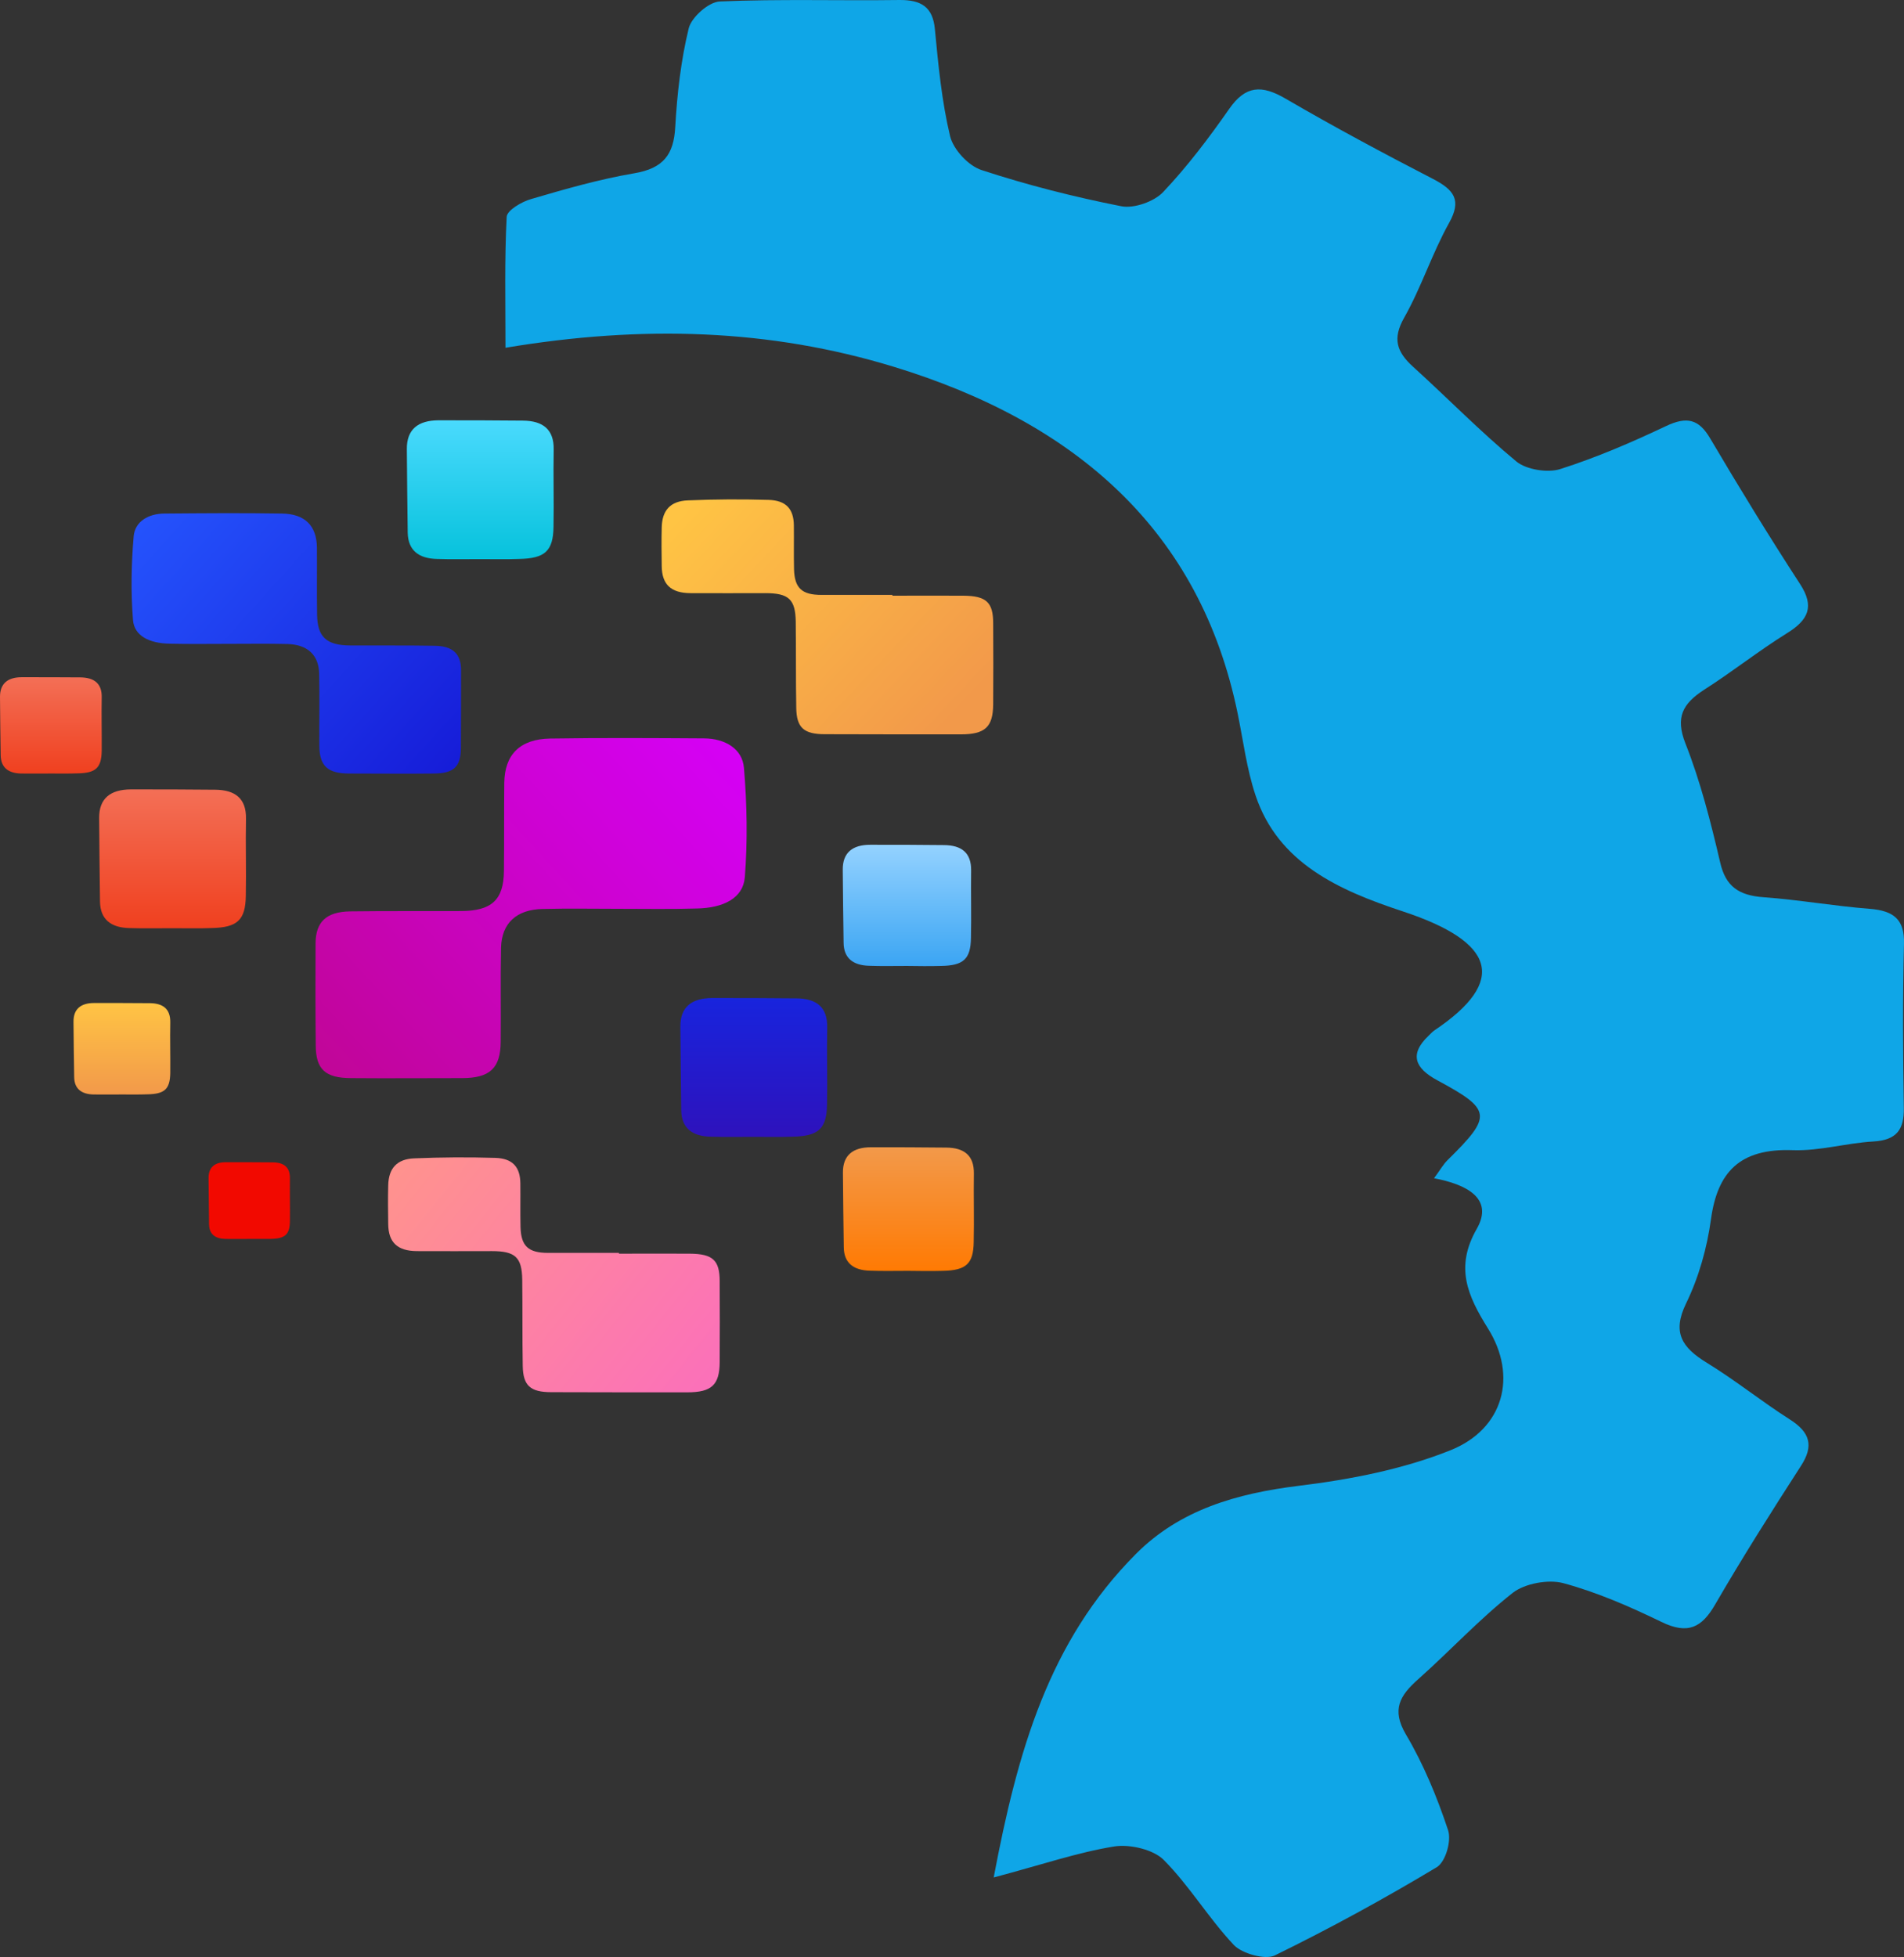 <svg width="616" height="633" viewBox="0 0 616 633" fill="none" xmlns="http://www.w3.org/2000/svg">
<rect x="0" y="0" width="616" height="633" fill="#333333" stroke="none"/>
<path d="M321.49 607.274C329.233 566.371 339.299 530.969 367.504 502.628C381.718 488.353 400.023 483.058 420.376 480.567C436.967 478.542 454.001 475.22 469.266 469.095C486.521 462.191 491.001 445.062 481.433 429.749C474.796 419.108 470.648 409.92 477.783 397.462C483.368 387.652 474.464 383.084 463.956 381.111C465.892 378.516 466.887 376.647 468.381 375.194C482.871 360.919 482.705 358.947 464.952 349.395C457.873 345.554 455.826 341.09 462.131 335.069C462.795 334.446 463.348 333.771 464.122 333.252C487.904 317.264 483.755 304.651 453.835 294.788C432.875 287.885 413.518 279.06 406.218 257.311C403.342 248.746 402.236 239.61 400.411 230.734C388.244 171.559 347.981 136.573 289.082 118.613C249.096 106.414 207.949 105.065 163.539 112.488C163.539 97.798 163.207 83.938 163.926 70.131C164.037 68.054 168.738 65.251 171.89 64.369C182.84 61.151 193.901 57.984 205.128 56.064C214.751 54.455 217.959 49.887 218.457 41.166C219.065 30.421 220.282 19.572 222.826 9.139C223.711 5.609 229.242 0.626 232.892 0.47C252.193 -0.36 271.495 0.263 290.851 0.003C298.152 -0.101 301.802 2.339 302.465 9.45C303.571 21.026 304.678 32.757 307.387 44.073C308.438 48.329 313.25 53.624 317.619 55.026C332.33 59.853 347.484 63.694 362.748 66.705C366.841 67.535 373.422 65.2 376.298 62.137C384.206 53.78 391.175 44.54 397.701 35.197C402.955 27.67 408.153 27.359 415.951 31.927C431.547 41.01 447.531 49.575 463.624 57.88C470.538 61.462 472.916 64.784 468.823 72.103C463.293 82.018 459.864 92.918 454.278 102.781C450.462 109.529 451.845 113.785 457.154 118.613C468.381 128.787 478.944 139.635 490.613 149.29C493.766 151.886 500.679 153.028 504.771 151.73C516.496 147.993 527.834 143.113 538.895 137.871C545.752 134.6 549.624 135.535 553.329 141.868C562.676 157.699 572.299 173.428 582.365 188.896C587.066 196.111 585.185 200.472 578.106 204.832C568.925 210.542 560.464 217.29 551.338 223.103C544.37 227.619 541.992 232.032 545.255 240.389C550.177 252.847 553.495 265.979 556.537 279.008C558.307 286.743 562.565 289.649 570.64 290.22C582.088 291.051 593.425 293.075 604.874 293.958C612.782 294.581 616.211 297.488 615.99 305.274C615.547 322.974 615.658 340.675 615.935 358.376C616.045 365.175 613.833 368.809 605.98 369.224C597.297 369.743 588.614 372.339 579.986 372.027C562.786 371.404 555.652 379.191 553.551 394.348C552.279 403.639 549.624 413.138 545.476 421.651C540.941 430.995 544.149 435.874 552.223 440.805C561.459 446.463 569.865 453.263 578.991 459.077C585.627 463.281 586.9 467.642 582.641 474.182C573.129 488.924 563.727 503.77 554.933 518.927C550.619 526.402 546.139 528.841 537.457 524.585C527.28 519.654 516.717 515.034 505.767 512.075C500.955 510.777 493.323 512.179 489.452 515.189C478.557 523.754 469.21 533.928 458.868 543.116C452.895 548.41 450.13 552.978 454.831 560.972C460.583 570.679 464.952 581.32 468.491 591.961C469.653 595.387 467.717 602.187 464.841 603.952C447.807 614.178 430.331 623.729 412.412 632.501C409.315 634.007 401.793 631.878 399.194 629.127C391.009 620.459 384.87 610.025 376.464 601.564C373.145 598.242 365.513 596.425 360.425 597.256C348.59 599.176 336.976 603.173 321.49 607.274Z" fill="#0FA6E7"/>
<path d="M140.532 227.048C136.274 222.584 131.573 219.625 131.96 217.601C132.624 214.486 136.771 211.995 139.426 209.244C141.915 211.58 146.063 213.708 146.505 216.407C146.948 218.95 143.519 222.065 140.532 227.048Z" fill="white"/>
<path d="M288.749 192.685C296.381 192.685 304.013 192.634 311.645 192.685C319.111 192.737 321.323 194.814 321.323 201.614C321.379 210.334 321.379 219.107 321.323 227.827C321.268 235.198 318.669 237.534 310.815 237.534C296.16 237.534 281.504 237.534 266.848 237.482C260.045 237.482 257.723 235.354 257.612 229.021C257.446 219.729 257.557 210.386 257.446 201.095C257.336 193.827 255.178 191.855 247.602 191.855C239.527 191.855 231.397 191.907 223.323 191.855C217.018 191.803 214.142 189 214.087 183.083C214.032 178.93 213.976 174.777 214.087 170.625C214.197 165.122 216.852 162.06 222.549 161.852C231.232 161.489 239.97 161.437 248.652 161.696C254.349 161.852 256.782 164.655 256.838 169.95C256.893 174.673 256.782 179.397 256.893 184.121C257.059 190.246 259.437 192.426 265.797 192.426C273.429 192.426 281.061 192.426 288.693 192.426C288.749 192.582 288.749 192.634 288.749 192.685Z" fill="url(#paint0_linear_6256_1230)"/>
<path d="M200.262 405.508C207.894 405.508 215.527 405.456 223.159 405.508C230.625 405.56 232.837 407.636 232.837 414.436C232.892 423.157 232.892 431.929 232.837 440.65C232.782 448.021 230.182 450.357 222.329 450.357C207.673 450.357 193.017 450.357 178.361 450.305C171.559 450.305 169.236 448.177 169.126 441.844C168.96 432.552 169.07 423.209 168.96 413.917C168.849 406.65 166.692 404.678 159.115 404.678C151.041 404.678 142.911 404.73 134.836 404.678C128.532 404.626 125.656 401.823 125.6 395.905C125.545 391.753 125.49 387.6 125.6 383.447C125.711 377.945 128.366 374.882 134.062 374.675C142.745 374.312 151.483 374.26 160.166 374.519C165.863 374.675 168.296 377.478 168.351 382.772C168.407 387.496 168.296 392.22 168.407 396.943C168.572 403.069 170.951 405.249 177.311 405.249C184.943 405.249 192.575 405.249 200.207 405.249C200.262 405.404 200.262 405.456 200.262 405.508Z" fill="url(#paint1_linear_6256_1230)"/>
<path d="M200.482 293.959C192.186 293.959 183.891 293.803 175.595 294.011C167.133 294.167 162.322 298.579 162.1 306.521C161.879 316.695 162.101 326.869 161.99 336.991C161.935 345.555 158.45 348.722 149.436 348.722C137.434 348.722 125.488 348.826 113.487 348.722C105.191 348.67 102.205 345.867 102.15 338.184C102.039 327.18 102.039 316.124 102.094 305.119C102.15 298.215 105.523 294.945 113.211 294.789C125.212 294.634 137.158 294.738 149.159 294.686C159.059 294.634 162.93 291.104 163.041 281.761C163.151 272.261 163.041 262.71 163.151 253.211C163.262 244.075 168.239 239.04 178.028 238.885C194.62 238.625 211.211 238.729 227.803 238.833C234.605 238.885 240.191 242.207 240.689 248.384C241.684 260.115 241.906 272.054 240.965 283.785C240.412 290.481 234.108 293.699 225.425 293.855C217.074 294.115 208.778 293.959 200.482 293.959Z" fill="url(#paint2_linear_6256_1230)"/>
<path d="M293.395 312.438C289.302 312.438 285.21 312.541 281.117 312.386C276.084 312.23 272.987 309.998 272.932 304.963C272.821 297.073 272.711 289.183 272.655 281.345C272.6 275.791 275.808 273.247 281.56 273.247C289.523 273.247 297.487 273.247 305.451 273.351C311.092 273.403 314.245 275.842 314.189 281.5C314.079 288.768 314.3 296.035 314.134 303.354C314.024 310.257 311.701 312.334 304.401 312.438C300.75 312.541 297.045 312.489 293.395 312.438Z" fill="url(#paint3_linear_6256_1230)"/>
<path d="M73.945 208.258C80.305 208.258 86.61 208.154 92.97 208.31C99.441 208.465 103.146 211.84 103.257 217.913C103.423 225.699 103.257 233.485 103.312 241.219C103.367 247.76 106.022 250.199 112.935 250.199C122.116 250.199 131.241 250.303 140.422 250.199C146.782 250.148 149.049 248.019 149.105 242.102C149.16 233.641 149.16 225.232 149.16 216.771C149.16 211.476 146.505 208.985 140.698 208.881C131.518 208.725 122.392 208.829 113.212 208.777C105.635 208.725 102.704 206.026 102.593 198.914C102.483 191.647 102.593 184.38 102.538 177.061C102.427 170.054 98.667 166.212 91.2 166.109C78.535 165.901 65.815 166.005 53.151 166.109C47.952 166.161 43.693 168.704 43.251 173.428C42.476 182.408 42.311 191.543 43.029 200.524C43.417 205.662 48.283 208.102 54.92 208.206C61.28 208.362 67.585 208.258 73.945 208.258Z" fill="url(#paint4_linear_6256_1230)"/>
<path d="M243.841 367.719C239.14 367.719 234.494 367.823 229.793 367.667C223.986 367.512 220.502 364.916 220.391 359.154C220.281 350.122 220.17 341.09 220.115 332.11C220.06 325.726 223.765 322.871 230.291 322.819C239.416 322.819 248.542 322.819 257.667 322.923C264.138 322.975 267.732 325.778 267.622 332.266C267.456 340.571 267.732 348.928 267.566 357.234C267.456 365.124 264.801 367.512 256.395 367.667C252.247 367.823 248.044 367.719 243.841 367.719Z" fill="url(#paint5_linear_6256_1230)"/>
<path d="M55.803 300.239C51.102 300.239 46.456 300.343 41.755 300.187C35.948 300.031 32.464 297.436 32.353 291.674C32.243 282.642 32.132 273.61 32.077 264.63C32.022 258.245 35.727 255.39 42.253 255.338C51.378 255.338 60.504 255.338 69.629 255.442C76.1 255.494 79.694 258.297 79.584 264.786C79.418 273.091 79.694 281.448 79.528 289.753C79.418 297.643 76.763 300.031 68.357 300.187C64.209 300.343 60.006 300.239 55.803 300.239Z" fill="url(#paint6_linear_6256_1230)"/>
<path d="M155.354 180.85C150.653 180.85 146.008 180.954 141.307 180.798C135.5 180.642 132.016 178.047 131.905 172.285C131.794 163.253 131.684 154.221 131.629 145.241C131.573 138.857 135.278 136.002 141.804 135.95C150.93 135.95 160.055 135.95 169.181 136.053C175.651 136.105 179.246 138.908 179.135 145.397C178.97 153.702 179.246 162.059 179.08 170.365C178.969 178.255 176.315 180.642 167.909 180.798C163.761 180.954 159.557 180.85 155.354 180.85Z" fill="url(#paint7_linear_6256_1230)"/>
<path d="M293.839 411.061C289.691 411.061 285.488 411.165 281.34 411.009C276.196 410.853 273.044 408.569 272.989 403.43C272.878 395.385 272.767 387.391 272.712 379.345C272.657 373.687 275.92 371.092 281.782 371.092C289.912 371.092 298.042 371.092 306.172 371.196C311.924 371.248 315.131 373.739 315.076 379.501C314.965 386.924 315.187 394.347 315.021 401.769C314.91 408.777 312.587 410.905 305.066 411.061C301.305 411.165 297.599 411.113 293.839 411.061Z" fill="url(#paint8_linear_6256_1230)"/>
<path d="M39.432 354.015C36.335 354.015 33.238 354.067 30.196 354.015C26.38 353.911 24.058 352.198 24.002 348.409C23.892 342.44 23.837 336.522 23.781 330.553C23.726 326.348 26.159 324.428 30.473 324.428C36.501 324.428 42.474 324.428 48.502 324.48C52.761 324.532 55.139 326.348 55.084 330.657C54.973 336.159 55.139 341.661 55.084 347.111C54.973 352.302 53.259 353.86 47.728 353.963C44.963 354.067 42.198 354.015 39.432 354.015Z" fill="url(#paint9_linear_6256_1230)"/>
<path d="M80.636 400.733C78.036 400.733 75.437 400.785 72.838 400.733C69.63 400.629 67.695 399.228 67.639 396.009C67.584 391.026 67.528 386.043 67.473 381.06C67.473 377.53 69.464 375.921 73.114 375.921C78.147 375.921 83.18 375.921 88.268 375.973C91.863 376.025 93.854 377.53 93.798 381.164C93.743 385.783 93.854 390.403 93.798 394.971C93.743 399.331 92.25 400.629 87.604 400.733C85.281 400.733 82.959 400.733 80.636 400.733Z" fill="#F20900"/>
<path d="M16.482 250.199C13.219 250.199 9.956 250.251 6.748 250.199C2.711 250.095 0.278 248.278 0.222 244.281C0.112 238.001 0.056 231.772 0.001 225.491C-0.054 221.079 2.545 219.054 7.025 219.054C13.329 219.054 19.689 219.054 25.994 219.106C30.474 219.158 33.018 221.079 32.907 225.595C32.797 231.356 32.963 237.17 32.907 242.932C32.797 248.382 30.972 250.043 25.165 250.147C22.289 250.251 19.358 250.199 16.482 250.199Z" fill="url(#paint10_linear_6256_1230)"/>
<defs>
<linearGradient id="paint0_linear_6256_1230" x1="218.787" y1="167.669" x2="298.388" y2="242.384" gradientUnits="userSpaceOnUse">
<stop stop-color="#FFC444"/>
<stop offset="1" stop-color="#F2994A"/>
</linearGradient>
<linearGradient id="paint1_linear_6256_1230" x1="128.463" y1="378.67" x2="227.995" y2="458.204" gradientUnits="userSpaceOnUse">
<stop stop-color="#FF928E"/>
<stop offset="1" stop-color="#FB6FBB"/>
</linearGradient>
<linearGradient id="paint2_linear_6256_1230" x1="240.867" y1="237.376" x2="107.97" y2="358.743" gradientUnits="userSpaceOnUse">
<stop stop-color="#D600F9"/>
<stop offset="1" stop-color="#C00694"/>
</linearGradient>
<linearGradient id="paint3_linear_6256_1230" x1="293.427" y1="273.247" x2="293.427" y2="312.498" gradientUnits="userSpaceOnUse">
<stop stop-color="#94D2FF"/>
<stop offset="1" stop-color="#3BA5F3"/>
</linearGradient>
<linearGradient id="paint4_linear_6256_1230" x1="44.16" y1="165.786" x2="142.963" y2="254.86" gradientUnits="userSpaceOnUse">
<stop stop-color="#2554FD"/>
<stop offset="1" stop-color="#161CD8"/>
</linearGradient>
<linearGradient id="paint5_linear_6256_1230" x1="243.869" y1="322.819" x2="243.869" y2="367.753" gradientUnits="userSpaceOnUse">
<stop stop-color="#1824DD"/>
<stop offset="1" stop-color="#2E12BC"/>
</linearGradient>
<linearGradient id="paint6_linear_6256_1230" x1="55.831" y1="255.338" x2="55.831" y2="300.273" gradientUnits="userSpaceOnUse">
<stop stop-color="#F36F56"/>
<stop offset="1" stop-color="#F0401F"/>
</linearGradient>
<linearGradient id="paint7_linear_6256_1230" x1="155.383" y1="135.95" x2="155.383" y2="180.884" gradientUnits="userSpaceOnUse">
<stop stop-color="#4ADAFD"/>
<stop offset="1" stop-color="#06C2DC"/>
</linearGradient>
<linearGradient id="paint8_linear_6256_1230" x1="293.898" y1="371.092" x2="293.898" y2="411.121" gradientUnits="userSpaceOnUse">
<stop stop-color="#F2994A"/>
<stop offset="1" stop-color="#FF7A03"/>
</linearGradient>
<linearGradient id="paint9_linear_6256_1230" x1="39.438" y1="324.428" x2="39.438" y2="354.038" gradientUnits="userSpaceOnUse">
<stop stop-color="#FFC444"/>
<stop offset="1" stop-color="#F2994A"/>
</linearGradient>
<linearGradient id="paint10_linear_6256_1230" x1="16.46" y1="219.054" x2="16.46" y2="250.222" gradientUnits="userSpaceOnUse">
<stop stop-color="#F36F56"/>
<stop offset="1" stop-color="#F0401F"/>
</linearGradient>
</defs>
</svg>
